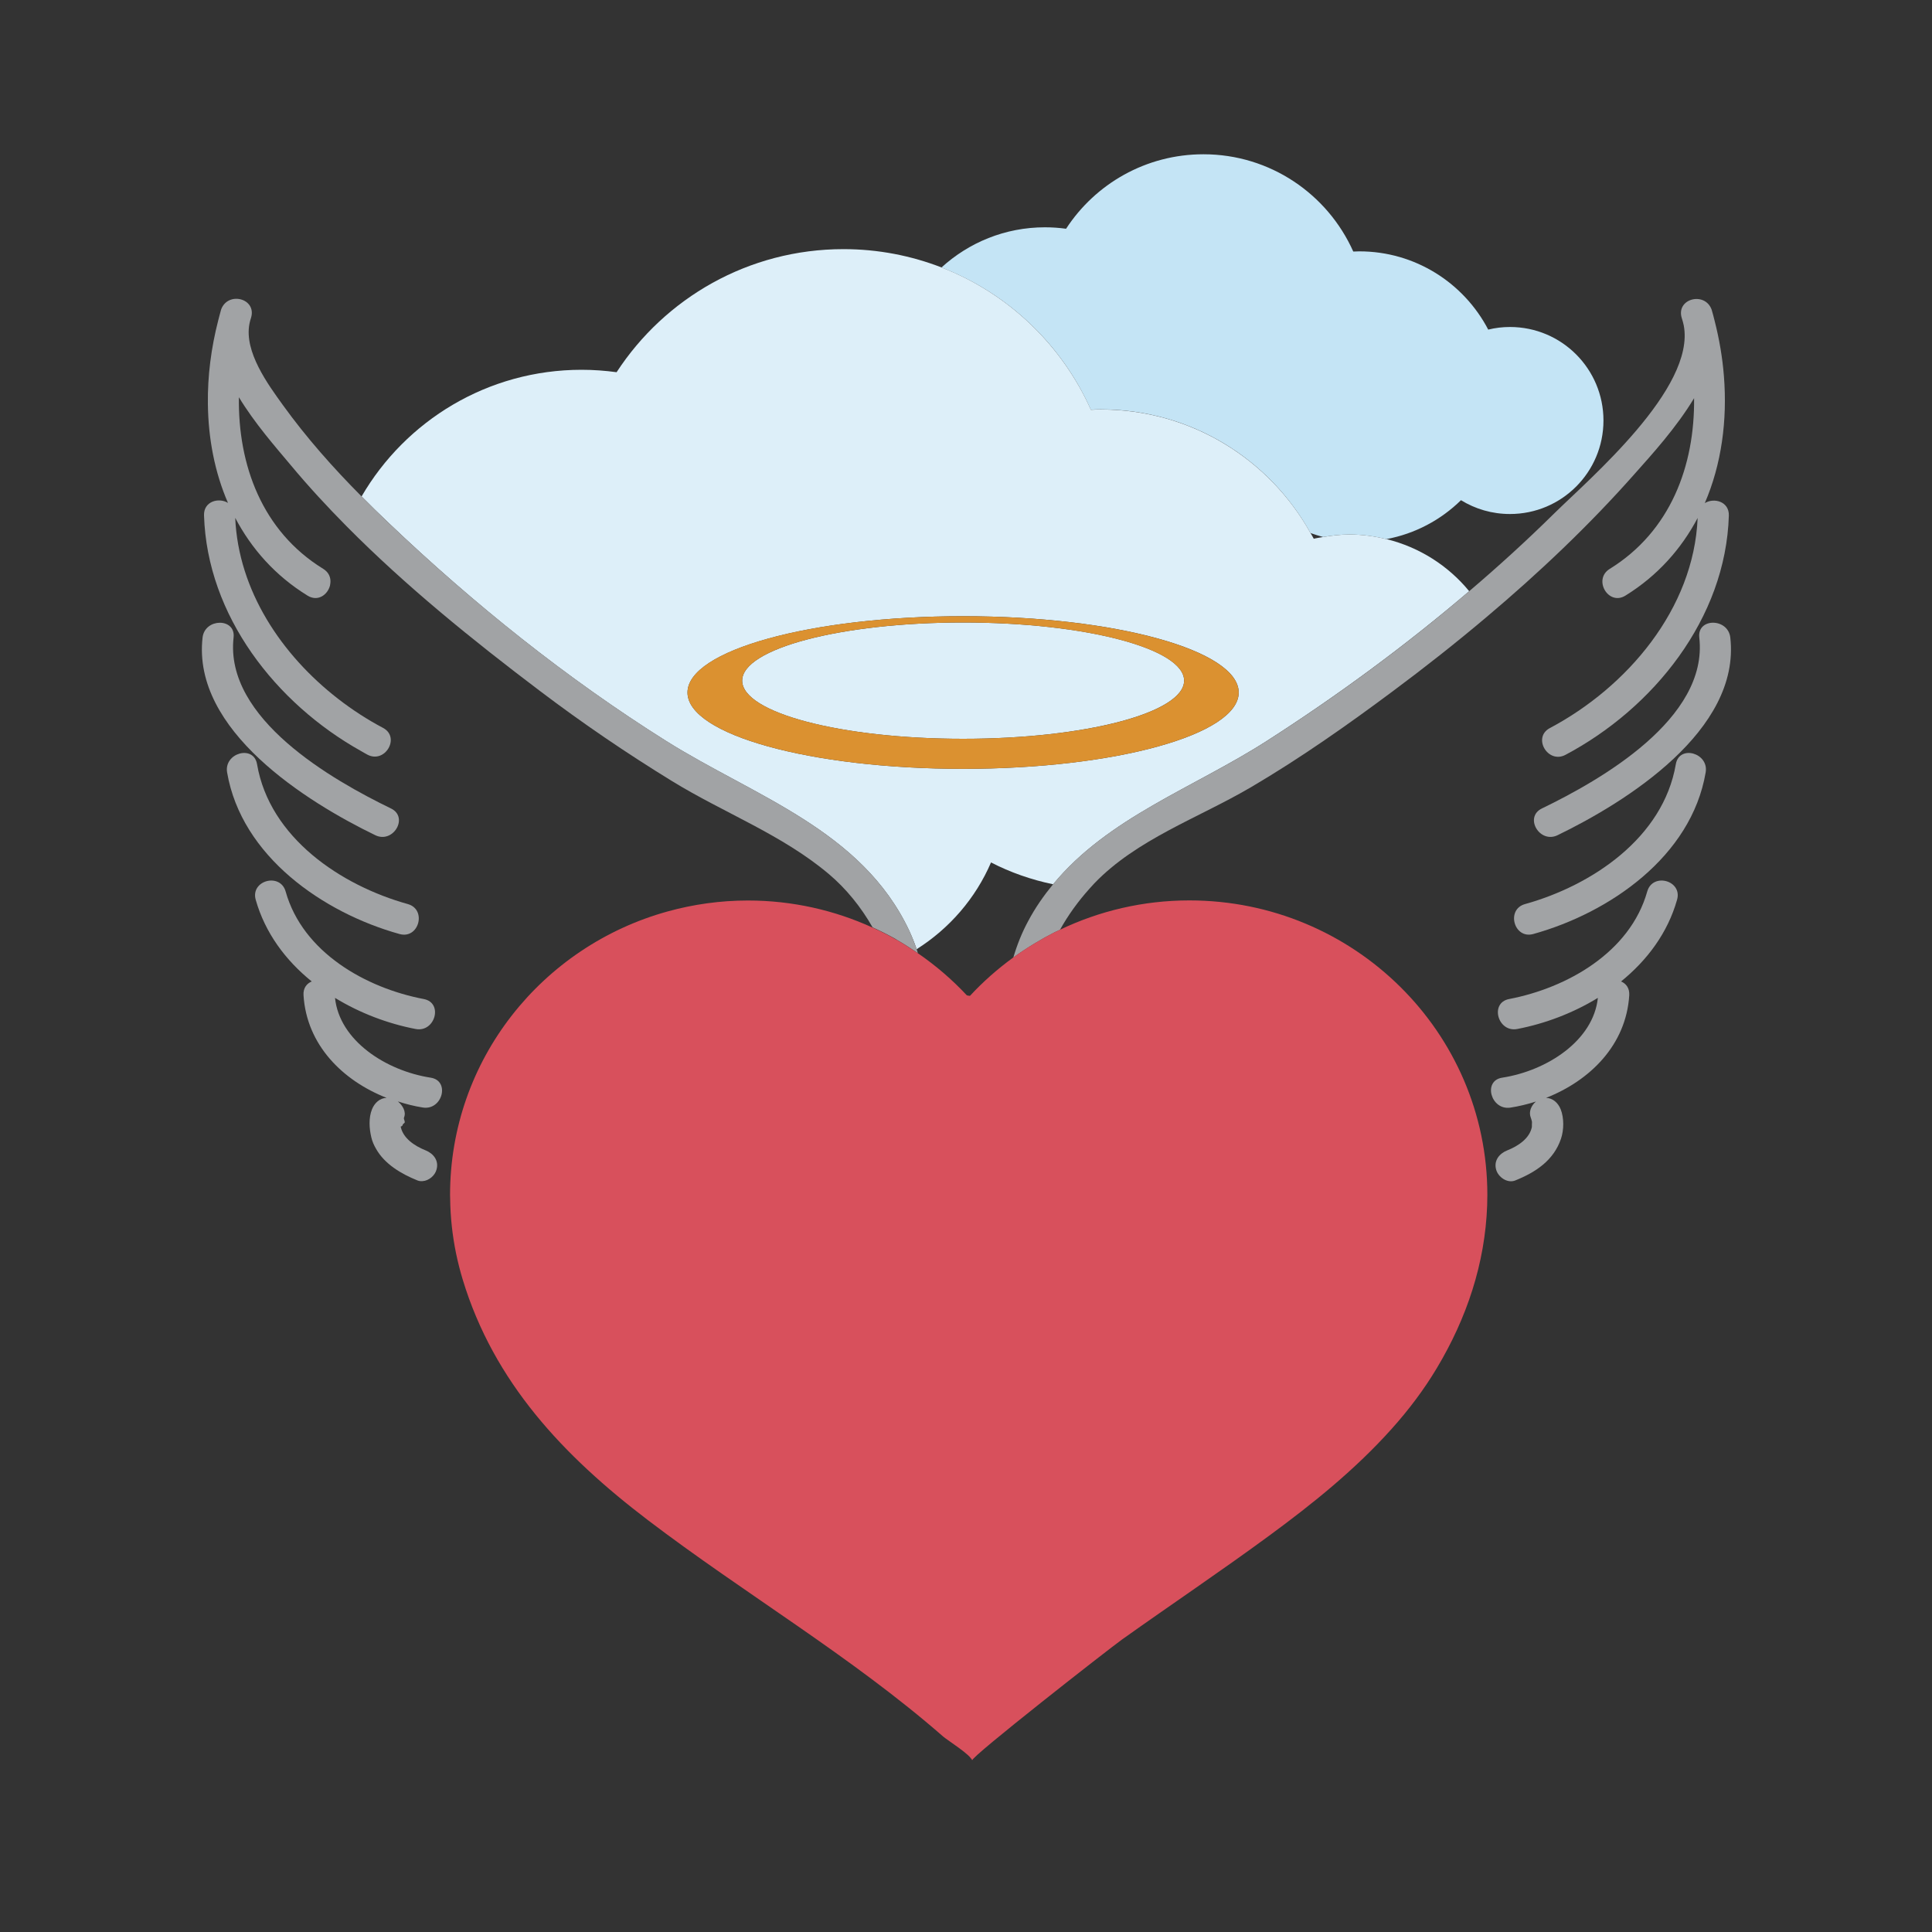 <?xml version="1.0" encoding="utf-8"?>
<!-- Generator: Adobe Illustrator 18.1.0, SVG Export Plug-In . SVG Version: 6.00 Build 0)  -->
<svg version="1.1" id="Layer_1" xmlns="http://www.w3.org/2000/svg" xmlns:xlink="http://www.w3.org/1999/xlink" x="0px" y="0px"
	 viewBox="0 0 2000 2000" enable-background="new 0 0 2000 2000" xml:space="preserve">
<rect x="0" y="0" width="2000" height="2000" fill="#333333" stroke="none"/>
<g>
	<path fill="none" d="M1360,557.7c3.2-0.8,6.6-1.2,9.8-1.8c-4.4-1.2-8.8-2.5-13.1-4.1C1357.8,553.8,1359,555.7,1360,557.7z"/>
	<path fill="none" d="M1090.2,915.3c-22.7-4.6-44.3-12.2-64.3-22.6c-16.1,37.2-43.1,68.4-77,89.8c0.5,1.4,0.9,2.8,1.3,4.2
		c18.5,12.7,35.5,27.3,50.7,43.6c1.1,0.2,2.1,0.4,3.2,0.5c13.6-14.7,28.6-27.9,44.8-39.7c3.9-13.2,9-25.8,15.2-37.4
		C1071.7,939.7,1080.6,927,1090.2,915.3z"/>
	<path fill="none" d="M927.7,972.5c6.5,3.7,12.6,7.6,18.6,11.6c-6-4-12.1-7.9-18.4-11.5C927.9,972.6,927.8,972.6,927.7,972.5z"/>
	<path fill="#C4E4F5" d="M1129.2,424.1c3.5-0.2,6.9-0.3,10.4-0.3c93.5,0,174.7,51.7,217,128c4.3,1.5,8.6,2.9,13.1,4.1
		c8.9-1.5,17.9-2.6,27.3-2.6c13.2,0,25.9,1.8,38.2,4.8c29.8-5.6,56.4-19.9,77.2-40.3c14.8,9.1,32.1,14.3,50.7,14.3
		c53.5,0,96.8-43.3,96.8-96.8c0-53.5-43.3-96.8-96.8-96.8c-7.7,0-15.2,0.9-22.5,2.7c-25.1-48.1-75.4-81-133.4-81
		c-2.1,0-4.2,0.1-6.3,0.2c-26.5-59.3-85.9-100.7-155.1-100.7c-59.6,0-112,30.7-142.2,77.1c-7.2-1-14.5-1.5-21.9-1.5
		c-41.3,0-78.8,15.8-107.1,41.6C1043.6,303.6,1099.3,356.9,1129.2,424.1z"/>
	<path fill="#DDEFF9" d="M997,764.8c126.3,0,228.8-27,228.8-60.2c0-33.3-102.4-60.2-228.8-60.2c-126.3,0-228.7,27-228.7,60.2
		C768.3,737.9,870.7,764.8,997,764.8z"/>
	<path fill="#DDEFF9" d="M689.8,767.2c91.4,57.4,202.4,92,251.5,196.4c2.8,6.1,5.4,12.5,7.6,19c33.9-21.4,61-52.6,77-89.8
		c20,10.3,41.6,17.9,64.3,22.6c56.9-69.1,145.2-99.7,220.9-148.2c73-46.8,143.5-98.6,209.8-155.2c-21.6-26.3-51.4-45.5-85.6-53.9
		c-12.2-3-25-4.8-38.2-4.8c-9.3,0-18.4,1.1-27.3,2.6c-3.2,0.6-6.6,1-9.8,1.8c-1-2-2.2-3.9-3.3-5.8c-42.4-76.3-123.6-128-217-128
		c-3.5,0-7,0.1-10.4,0.3c-30-67.2-85.6-120.5-154.5-147.3c-31.5-12.2-65.7-19-101.6-19c-98.4,0-184.9,50.7-234.9,127.4
		c-11.8-1.6-23.9-2.5-36.2-2.5c-97.3,0-182.2,52.7-227.8,131.1c9.2,9.3,18.5,18.4,28,27.4C490.4,625.2,586.6,702.4,689.8,767.2z
		 M997,637.9c157.6,0,285.3,35.3,285.3,79c0,43.6-127.7,79-285.3,79c-157.6,0-285.3-35.4-285.3-79
		C711.7,673.3,839.4,637.9,997,637.9z"/>
	<path fill="#A1A3A5" d="M388.5,864.6c18.6,9,34.9-18.7,16.2-27.7c-60.2-29.2-172.4-92.8-162.9-176.9c2.4-20.6-29.8-20.3-32.1,0
		C198.7,756.2,317.9,830.4,388.5,864.6z"/>
	<path fill="#A1A3A5" d="M413.6,966.9c20,5.6,28.5-25.4,8.6-31c-69-19.2-143.1-68.5-156.1-144.8c-3.5-20.4-34.4-11.7-31,8.5
		C250,886.6,334.8,945,413.6,966.9z"/>
	<path fill="#A1A3A5" d="M445.8,1115.6c-46.4-7.2-94.4-38.4-99-82.6c25.8,15.8,54.8,26.7,83.4,32.2c20.2,3.9,28.9-27.1,8.5-31
		c-59.9-11.4-125.3-48.2-143-111.3c-5.6-19.9-36.6-11.5-31,8.5c9.7,34.3,30.9,62.7,58,84.6c-5.1,2.1-9,6.8-8.5,14.2
		c3.2,51.7,40.7,88.5,86,106.3c-6.9,0.2-12.4,5.1-15.1,11.8c-3.6,8.9-2.9,19.9-0.7,29.1c1,4.3,2.7,8.1,4.8,11.7
		c8.9,16,26.3,26.2,43,32.9c1.7,0.7,3.5,0.8,5.2,0.7c6.6-0.4,12.9-5.8,14.5-12c2.6-9.2-3.1-16.5-11.2-19.8
		c-12-4.8-23-12.6-25.7-23.7c-0.1-0.6-0.2-0.8-0.2-0.9c0-0.1,2.1-0.6,2.1-2c0-0.8,2.1-1.7,2.1-2.5c0-0.1,0-0.2,0-0.3
		c0-1.6-1.4-3.3-0.7-4.8c2.4-5.9-1.6-12.5-6.4-16.5c8.6,2.8,17,4.9,25.8,6.3C458,1149.7,466.2,1118.7,445.8,1115.6z"/>
	<path fill="#A1A3A5" d="M1705.2,922.9c-17.8,63.1-83.1,99.8-143,111.3c-20.3,3.9-11.7,34.9,8.5,31c28.6-5.5,57.6-16.4,83.4-32.2
		c-4.6,44.2-52.6,75.4-99,82.6c-20.4,3.1-11.7,34.1,8.5,31c8.9-1.4,17.7-3.5,26.4-6.3c-4.8,4-7.7,10.6-5.4,16.5
		c0.5,1.3,0.9,2.7,1.2,4.1c0,0.2,0,0.3,0.1,0.4c0,0.2,0,0.3,0,0.5c0,0.7-0.2,4.2-0.1,4.8c-2.3,11.7-13.7,19.6-25.8,24.4
		c-8.1,3.3-13.8,10.6-11.2,19.8c2.1,7.7,11.6,14.5,19.8,11.2c21.1-8.5,39.7-20.7,47.3-43.1c3.1-9.1,3.3-21.6-0.3-30.6
		c-2.7-6.7-8.2-11.6-15.1-11.8c45.3-17.8,82.9-54.6,86.1-106.3c0.4-7.4-3.4-12.1-8.5-14.2c27.1-22,48.3-50.3,58-84.6
		C1741.8,911.4,1710.8,903,1705.2,922.9z"/>
	<path fill="#A1A3A5" d="M1759.1,660c9.6,84.1-102.6,147.7-162.9,176.9c-18.7,9-2.4,36.7,16.2,27.7
		c70.6-34.2,189.7-108.4,178.8-204.6C1788.9,639.6,1756.7,639.4,1759.1,660z"/>
	<path fill="#A1A3A5" d="M1090.2,915.3c-9.6,11.7-18.5,24.3-26,38.5c-6.2,11.5-11.3,24.1-15.2,37.4c7.3-5.3,14.8-10.2,22.6-14.9
		c6.6-4,13.4-7.8,20.3-11.3c1.8-0.9,3.6-1.7,5.4-2.5c8.5-15.3,18.9-29.6,30.5-42.5c1.7-1.9,3.3-3.7,5-5.5
		c44-45.8,107.8-67.7,161.7-99.3c51.3-30.1,100.2-64.5,147.8-100c32.8-24.4,65-49.8,96.4-76.3c54.6-46,106.6-95.3,153.8-148.7
		c17.6-19.8,43-47.7,61.2-78c0.8,69.7-24.3,137.8-87.3,176.7c-17.6,10.8-1.5,38.6,16.2,27.7c33.5-20.7,58-48.6,74.8-80.4
		c-4,94.4-73.1,175.1-153,217.5c-18.3,9.7-2.1,37.4,16.2,27.7c90.9-48.2,165.9-141,169.1-247.7c0.4-14.5-15.2-18.8-24.9-12.9
		c17.4-40.3,23.4-85.9,19.8-131.3c-1.5-19.3-4.8-38.5-9.6-57.3c-1-3.9-1.9-7.7-3.1-11.6c-6.9-19.2-37-11.6-31,8.5
		c0.9,2.5,1.5,5.1,2.1,7.7c12.5,65.2-97.4,158.5-134.6,195.2c-28.1,27.7-57.4,54.4-87.6,80.1c-66.2,56.6-136.7,108.4-209.8,155.2
		C1235.5,815.6,1147.1,846.3,1090.2,915.3z"/>
	<path fill="#A1A3A5" d="M927.9,972.6c6.3,3.6,12.4,7.5,18.4,11.5c1.3,0.9,2.6,1.7,3.9,2.6c-0.4-1.4-0.8-2.8-1.3-4.2
		c-2.3-6.5-4.8-12.9-7.6-19c-49.1-104.3-160.1-139-251.5-196.4c-103.2-64.8-199.4-142-287.6-225.9c-9.5-9-18.8-18.1-28-27.4
		c-29.3-29.5-57-60.7-81.3-94.4c-15.6-21.6-40.2-55.1-34.7-84.1c0.4-2.2,1-4.3,1.7-6.4c6-20.1-24-27.7-31-8.5c-1.1,3.8-2,7.6-3,11.3
		c-7.3,28.3-11.1,57.6-10.7,86.5c0.4,35.6,7,70.6,20.8,102.4c-9.6-5.9-25.3-1.6-24.8,12.9c3.2,104.1,74.6,194.8,162.4,243.9
		c2.2,1.2,4.4,2.6,6.7,3.8c18.3,9.7,34.5-18,16.2-27.7c-16.1-8.5-31.7-18.6-46.4-30c-58.6-45.4-103.3-112-106.6-187.4
		c16.8,31.9,41.3,59.8,74.9,80.5c10.7,6.6,20.8-1,23.2-10.4c0.1-0.9,0.3-1.7,0.4-2.6c0.6-5.4-1.4-11.1-7.5-14.8
		c-63.3-39-88.2-107.6-87.2-177.6c16.2,26.8,37.9,51.5,53.5,70.1c18.3,22,37.8,43.1,58,63.5c61.6,62.2,130.6,117.9,199.9,170.3
		c44.1,33.4,89.9,64.6,137,93.5c53.7,33,113.8,55.3,162.3,96.2c17.9,15.1,33.3,34.1,45.3,55.2c8.4,3.8,16.5,7.9,24.5,12.4
		C927.8,972.6,927.9,972.6,927.9,972.6z"/>
	<path fill="#A1A3A5" d="M1734.8,791.1c-13,76.3-87.1,125.6-156.1,144.8c-19.9,5.5-11.5,36.5,8.5,31
		c78.9-21.9,163.7-80.2,178.5-167.3C1769.2,779.4,1738.3,770.7,1734.8,791.1z"/>
	<path fill="#D8505C" d="M1231.2,932.1c-48.1,0-93.5,11-134,30.4c-1.8,0.9-3.6,1.7-5.4,2.5c-6.9,3.5-13.7,7.3-20.3,11.3
		c-7.7,4.6-15.3,9.6-22.6,14.9c-16.2,11.8-31.2,25-44.8,39.7c-1.2-0.1-2.2-0.3-3.2-0.5c-15.2-16.3-32.2-30.9-50.7-43.6
		c-1.3-0.9-2.6-1.8-3.9-2.6c-6-4-12.1-7.9-18.6-11.6c-7.9-4.5-16.1-8.6-24.5-12.4c-39.2-17.9-82.9-28-128.9-28
		c-28.8,0-56.7,4-83.1,11.3c-130,35.9-225.3,153.6-225.3,293.5c0,1.3,0.1,2.6,0.1,3.8c0.2,19,2.3,38.1,6.1,56.7
		c1.9,9.1,4.2,18.2,6.9,27.1c32.3,106.5,104.5,182.6,191.4,248.8c100.2,76.3,210.9,141.2,306,224.3c4.2,3.7,29.6,19.6,29.6,24.6
		v-2.9c0,1.9,0.5,2.9,0.5,2.9c-2.7-2.7,141.1-115.1,154.9-125c50.8-36.2,102.3-70.7,152.5-107.6c45.2-33.2,89.2-68.6,126.7-110.5
		c17.5-19.5,33.4-40.5,46.9-63.1c30.8-51.5,49.8-107.9,52-168.2c0.1-3.7,0.2-7.4,0.2-11.1C1539.7,1068.6,1401.6,932.1,1231.2,932.1z
		"/>
	<path fill="#DB9130" d="M997,795.9c157.6,0,285.3-35.4,285.3-79c0-43.6-127.7-79-285.3-79c-157.6,0-285.3,35.3-285.3,79
		C711.7,760.5,839.4,795.9,997,795.9z M997,644.4c126.3,0,228.8,27,228.8,60.2c0,33.3-102.4,60.2-228.8,60.2
		c-126.3,0-228.7-27-228.7-60.2C768.3,671.4,870.7,644.4,997,644.4z"/>
</g>
</svg>
